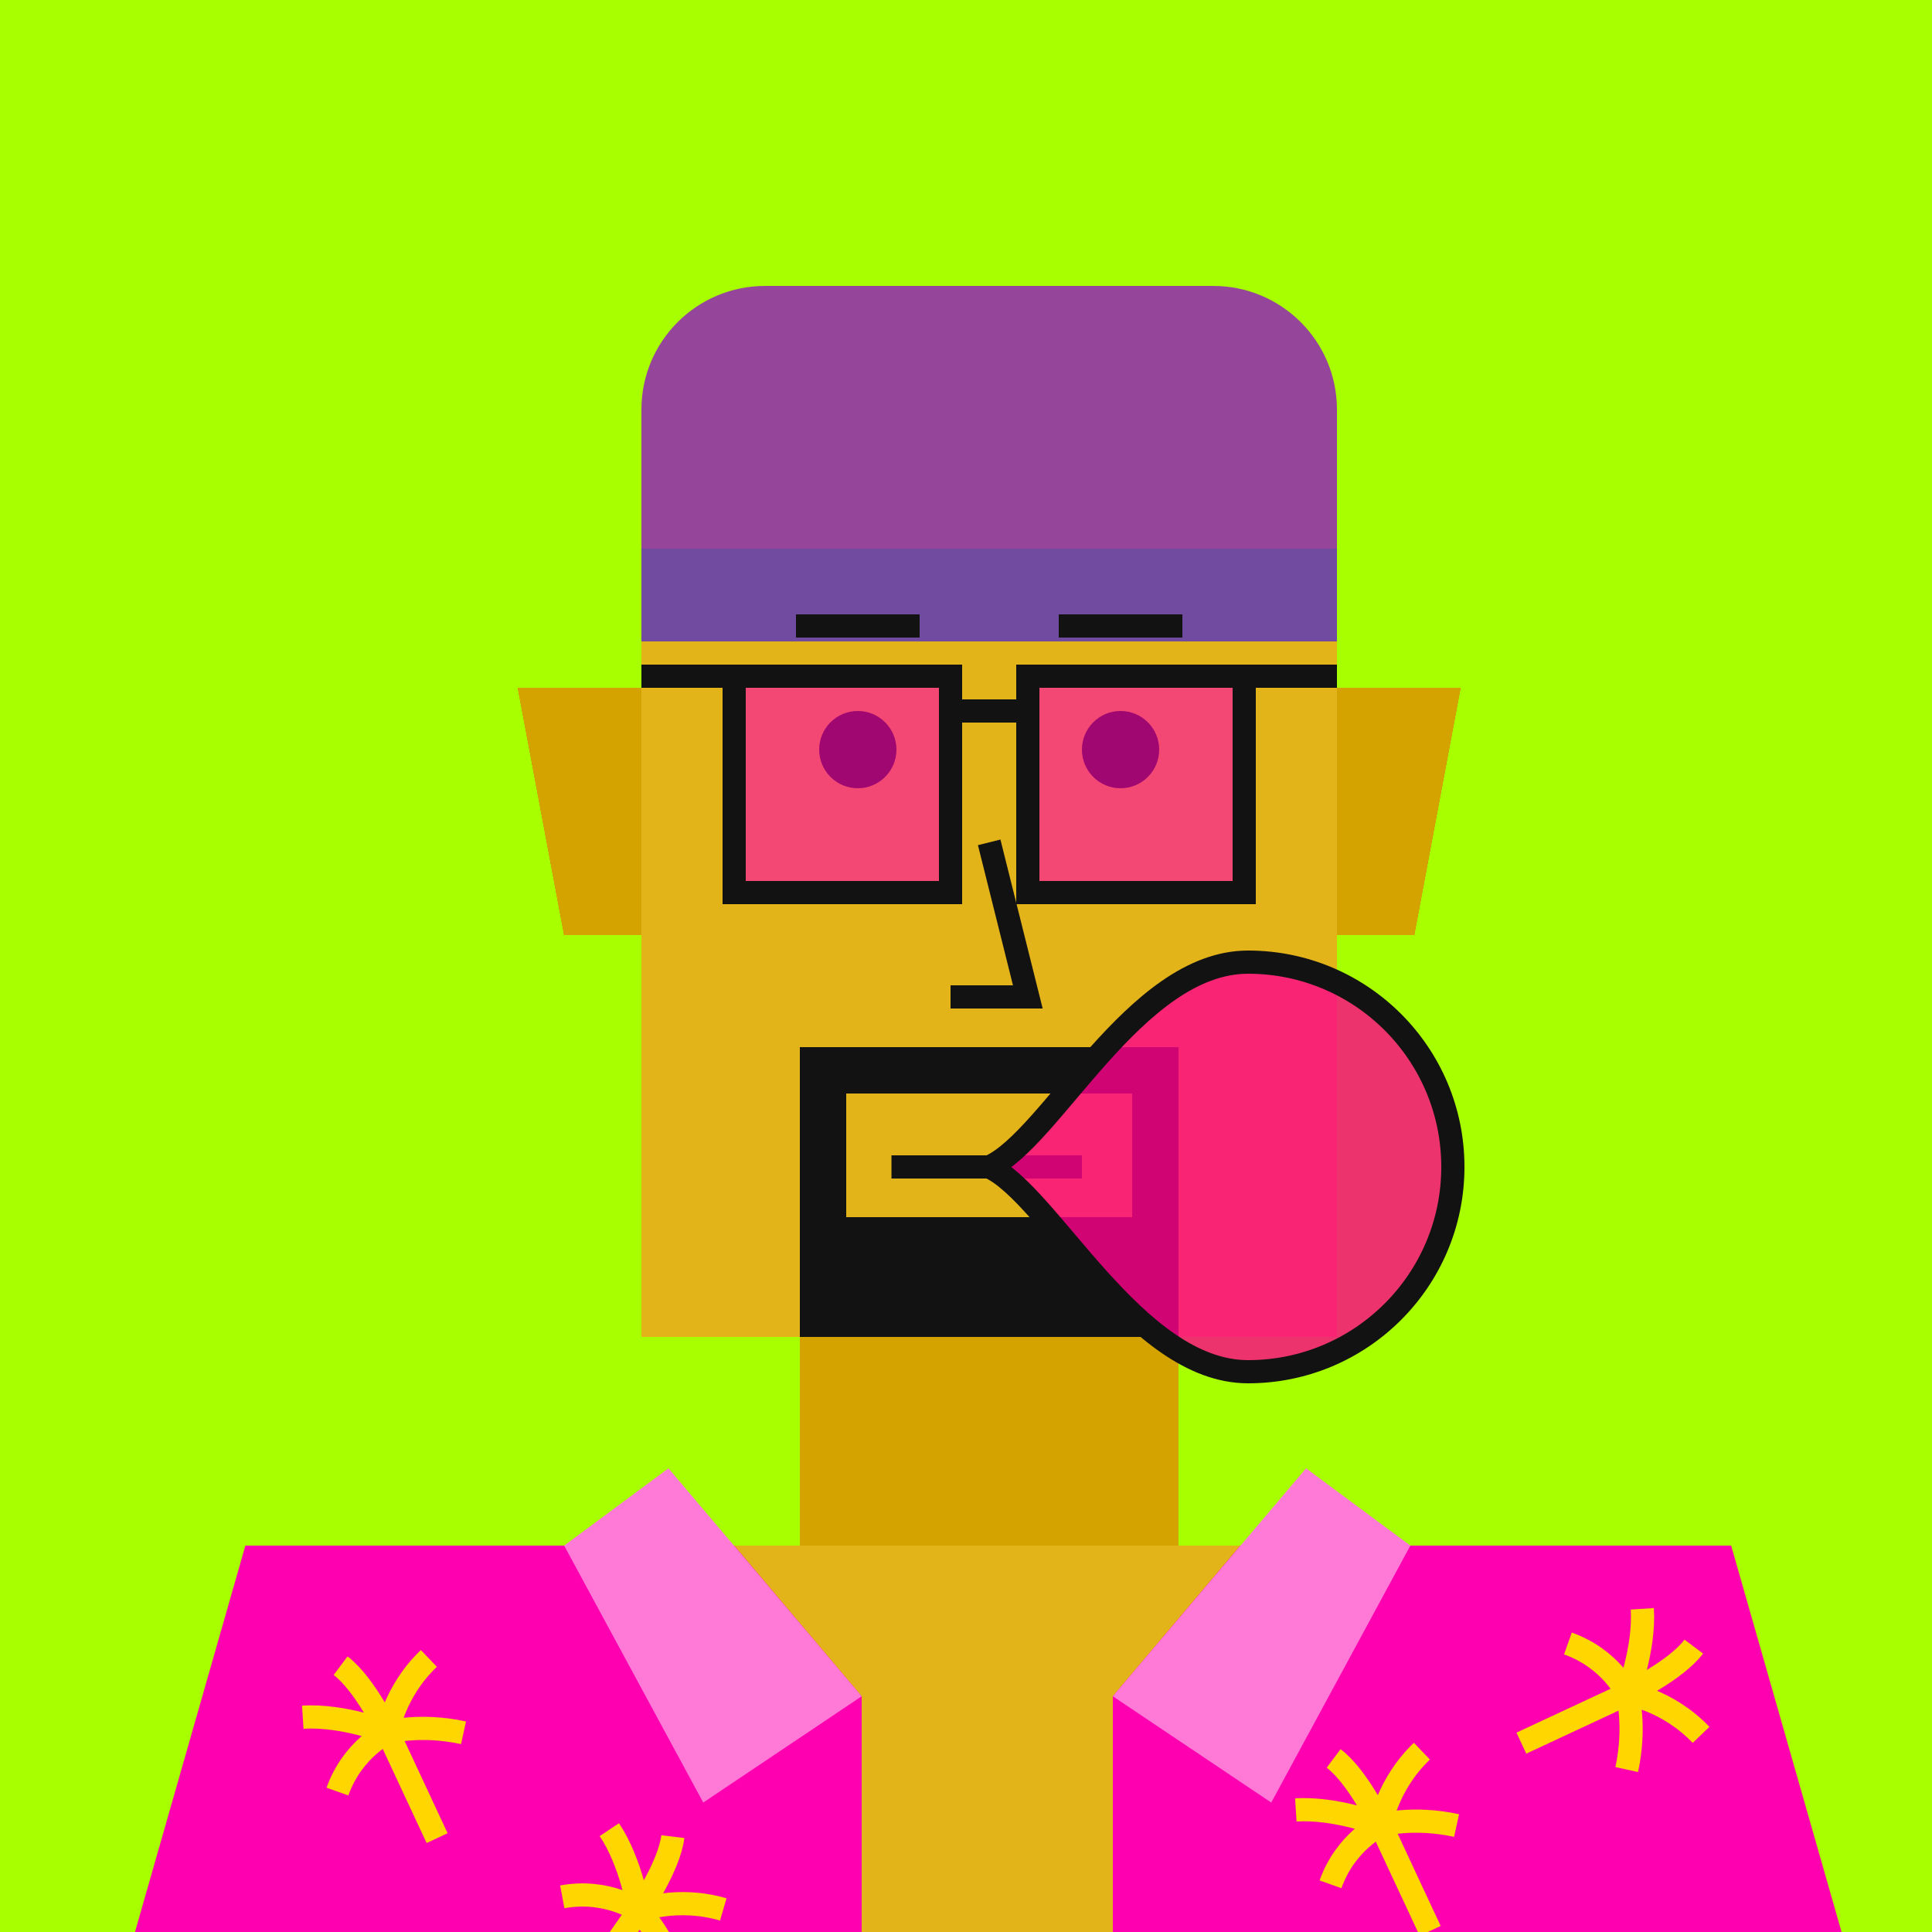 <svg xmlns="http://www.w3.org/2000/svg" viewBox="0 0 500 500"><g id="layer1"><svg width="512" height="512" viewBox="0 0 512 512" fill="none" xmlns="http://www.w3.org/2000/svg">
<rect width="512" height="512" fill="#A7FF00"/>
<path d="M134 178H167V242H146L134 178Z" fill="#E24713"/>
<path d="M378 178H345V242H366L378 178Z" fill="#E24713"/>
<rect x="207" y="346" width="98" height="54" fill="#E24713"/>
<path d="M64 400H448L480 512H32L64 400Z" fill="#F15824"/>
<rect x="166" y="106" width="180" height="240" fill="#F15824"/>
</svg>
</g><g id="layer2"><svg width="512" height="512" viewBox="0 0 512 512" fill="none" xmlns="http://www.w3.org/2000/svg">
<path d="M134 178H166V242H146L134 178Z" fill="#D5A300"/>
<path d="M378 178H346V242H366L378 178Z" fill="#D5A300"/>
<rect x="207" y="346" width="98" height="54" fill="#D5A300"/>
<path d="M64 400H448L480 512H32L64 400Z" fill="#E3B41A"/>
<rect x="166" y="106" width="180" height="240" fill="#E3B41A"/>
<path d="M256 218L266 258H246" stroke="#121212" stroke-width="6"/>
</svg>
</g><g id="layer3"><svg width="512" height="512" viewBox="0 0 512 512" fill="none" xmlns="http://www.w3.org/2000/svg">
<path d="M166 106C166 88.327 180.327 74 198 74H314C331.673 74 346 88.327 346 106H166Z" fill="#96469A"/>
<rect width="180" height="36" transform="matrix(1 0 0 -1 166 142)" fill="#96469A"/>
<rect width="180" height="24" transform="matrix(1 0 0 -1 166 166)" fill="#704B9F"/>
</svg>
</g><g id="layer4"><svg width="512" height="512" viewBox="0 0 512 512" fill="none" xmlns="http://www.w3.org/2000/svg">
<g clip-path="url(#clip0_611_16907)">
<path d="M63.5 400H190L223 439V512H31.5L63.5 400Z" fill="#FF00B1"/>
<path d="M447.999 400H320.999L287.999 439V512H480L447.999 400Z" fill="#FF00B1"/>
<path d="M223 439L182 466.5L146 400L173 380L223 439Z" fill="#FF79D6"/>
<path d="M288 439L329 466.5L365 400L338 380L288 439Z" fill="#FF79D6"/>
<path d="M100.34 448.288L113.126 475.708M100.34 448.288C100.34 448.288 91.277 452.514 87.333 463.662M100.34 448.288C100.34 448.288 108.723 445.984 119.96 448.447M100.34 448.288C100.34 448.288 101.83 437.963 110.985 429.201M100.34 448.288C100.34 448.288 88.76 443.737 78.358 444.415M100.34 448.288C100.34 448.288 94.443 435.811 88.141 431.086" stroke="#FFD600" stroke-width="6"/>
<path d="M357.34 472.288L370.126 499.708M357.34 472.288C357.34 472.288 348.277 476.514 344.333 487.662M357.34 472.288C357.34 472.288 365.723 469.984 376.96 472.447M357.34 472.288C357.34 472.288 358.83 461.963 367.985 453.201M357.34 472.288C357.34 472.288 345.76 467.737 335.358 468.415M357.34 472.288C357.34 472.288 351.443 459.811 345.141 455.086" stroke="#FFD600" stroke-width="6"/>
<path d="M165.332 494.482L147.978 519.265M165.332 494.482C165.332 494.482 157.14 488.746 145.514 490.904M165.332 494.482C165.332 494.482 171.519 500.59 175.003 511.553M165.332 494.482C165.332 494.482 175.018 490.611 187.184 494.157M165.332 494.482C165.332 494.482 163.483 482.178 157.695 473.509M165.332 494.482C165.332 494.482 173.188 483.137 174.13 475.317" stroke="#FFD600" stroke-width="6"/>
<path d="M421.149 438.34L393.729 451.126M421.149 438.34C421.149 438.34 416.923 429.277 405.775 425.333M421.149 438.34C421.149 438.34 423.453 446.723 420.989 457.96M421.149 438.34C421.149 438.34 431.473 439.83 440.236 448.985M421.149 438.34C421.149 438.34 425.7 426.76 425.022 416.358M421.149 438.34C421.149 438.34 433.626 432.443 438.351 426.141" stroke="#FFD600" stroke-width="6"/>
</g>
<defs>
<clipPath id="clip0_611_16907">
<rect width="512" height="512" fill="white"/>
</clipPath>
</defs>
</svg>
</g><g id="layer5"><svg width="512" height="512" viewBox="0 0 512 512" fill="none" xmlns="http://www.w3.org/2000/svg">
<path fill-rule="evenodd" clip-rule="evenodd" d="M207 346V271H305V346H256H207ZM219 283H293V315H219V283Z" fill="#121212"/>
</svg>
</g><g id="layer6"><svg width="512" height="512" viewBox="0 0 512 512" fill="none" xmlns="http://www.w3.org/2000/svg">
<path d="M230.711 302H280" stroke="#121212" stroke-width="6"/>
<path d="M376 302C376 331.271 352.271 355 323 355C293.729 355 271.5 309 256 302C272 295 293.729 249 323 249C352.271 249 376 272.729 376 302Z" fill="#FF008A" fill-opacity="0.8" stroke="#121212" stroke-width="6"/>
</svg>
</g><g id="layer7"><svg width="512" height="512" viewBox="0 0 512 512" fill="none" xmlns="http://www.w3.org/2000/svg">
    <circle cx="222" cy="194" r="10" fill="#121212">
       
        <animate attributeName="r" dur="4s" repeatCount="indefinite" keyTimes="0;0.05;0.1;0.75;0.8;1" values="10;10;20;20;10;10" />
    </circle>
    <circle cx="290" cy="194" r="10" fill="#121212">
       
        <animate attributeName="r" dur="4s" repeatCount="indefinite" keyTimes="0;0.05;0.1;0.75;0.8;1" values="10;10;20;20;10;10" />
    </circle>
  
    <g transform="translate(0,0)">
        <path d="M206 162H238" stroke="#121212" stroke-width="6">
            <animateTransform attributeName="transform" type="translate" begin="0s" dur="4s" repeatCount="indefinite" keyTimes="0;0.05;0.1;0.75;0.8;1" values="0 0;0 0;-2 -20;-2 -20;0 0;0 0" />
            <animateTransform attributeName="transform" type="rotate" begin="0s" dur="4s" repeatCount="indefinite" keyTimes="0;0.05;0.1;0.75;0.8;1" values="0 222 162;0 222 162;-30 222 162;-30 222 162;0 222 162;0 222 162" additive="sum" />
        </path>
    </g>
    <g transform="translate(0,0)">
        <path d="M274 162H306" stroke="#121212" stroke-width="6">
            <animateTransform attributeName="transform" type="translate" begin="0s" dur="4s" repeatCount="indefinite" keyTimes="0;0.05;0.1;0.75;0.8;1" values="0 0;0 0;2 -20;2 -20;0 0;0 0" />
            <animateTransform attributeName="transform" type="rotate" begin="0s" dur="4s" repeatCount="indefinite" keyTimes="0;0.05;0.1;0.75;0.8;1" values="0 290 162;0 290 162;30 290 162;30 290 162;0 290 162;0 290 162" additive="sum" />
        </path>
    </g>
</svg>
</g><g id="layer8"><svg width="512" height="512" viewBox="0 0 512 512" fill="none" xmlns="http://www.w3.org/2000/svg">
<path d="M190 175H246V231H190V175Z" fill="#FF00B1" fill-opacity="0.6"/>
<path d="M190 175H246V231H190V175ZM190 175H166" stroke="#121212" stroke-width="6"/>
<path d="M247 184H266" stroke="#121212" stroke-width="6"/>
<path d="M266 175H322V231H266V175Z" fill="#FF00B1" fill-opacity="0.6"/>
<path d="M322 175H266V231H322V175ZM322 175H346" stroke="#121212" stroke-width="6"/>
</svg>
</g></svg>